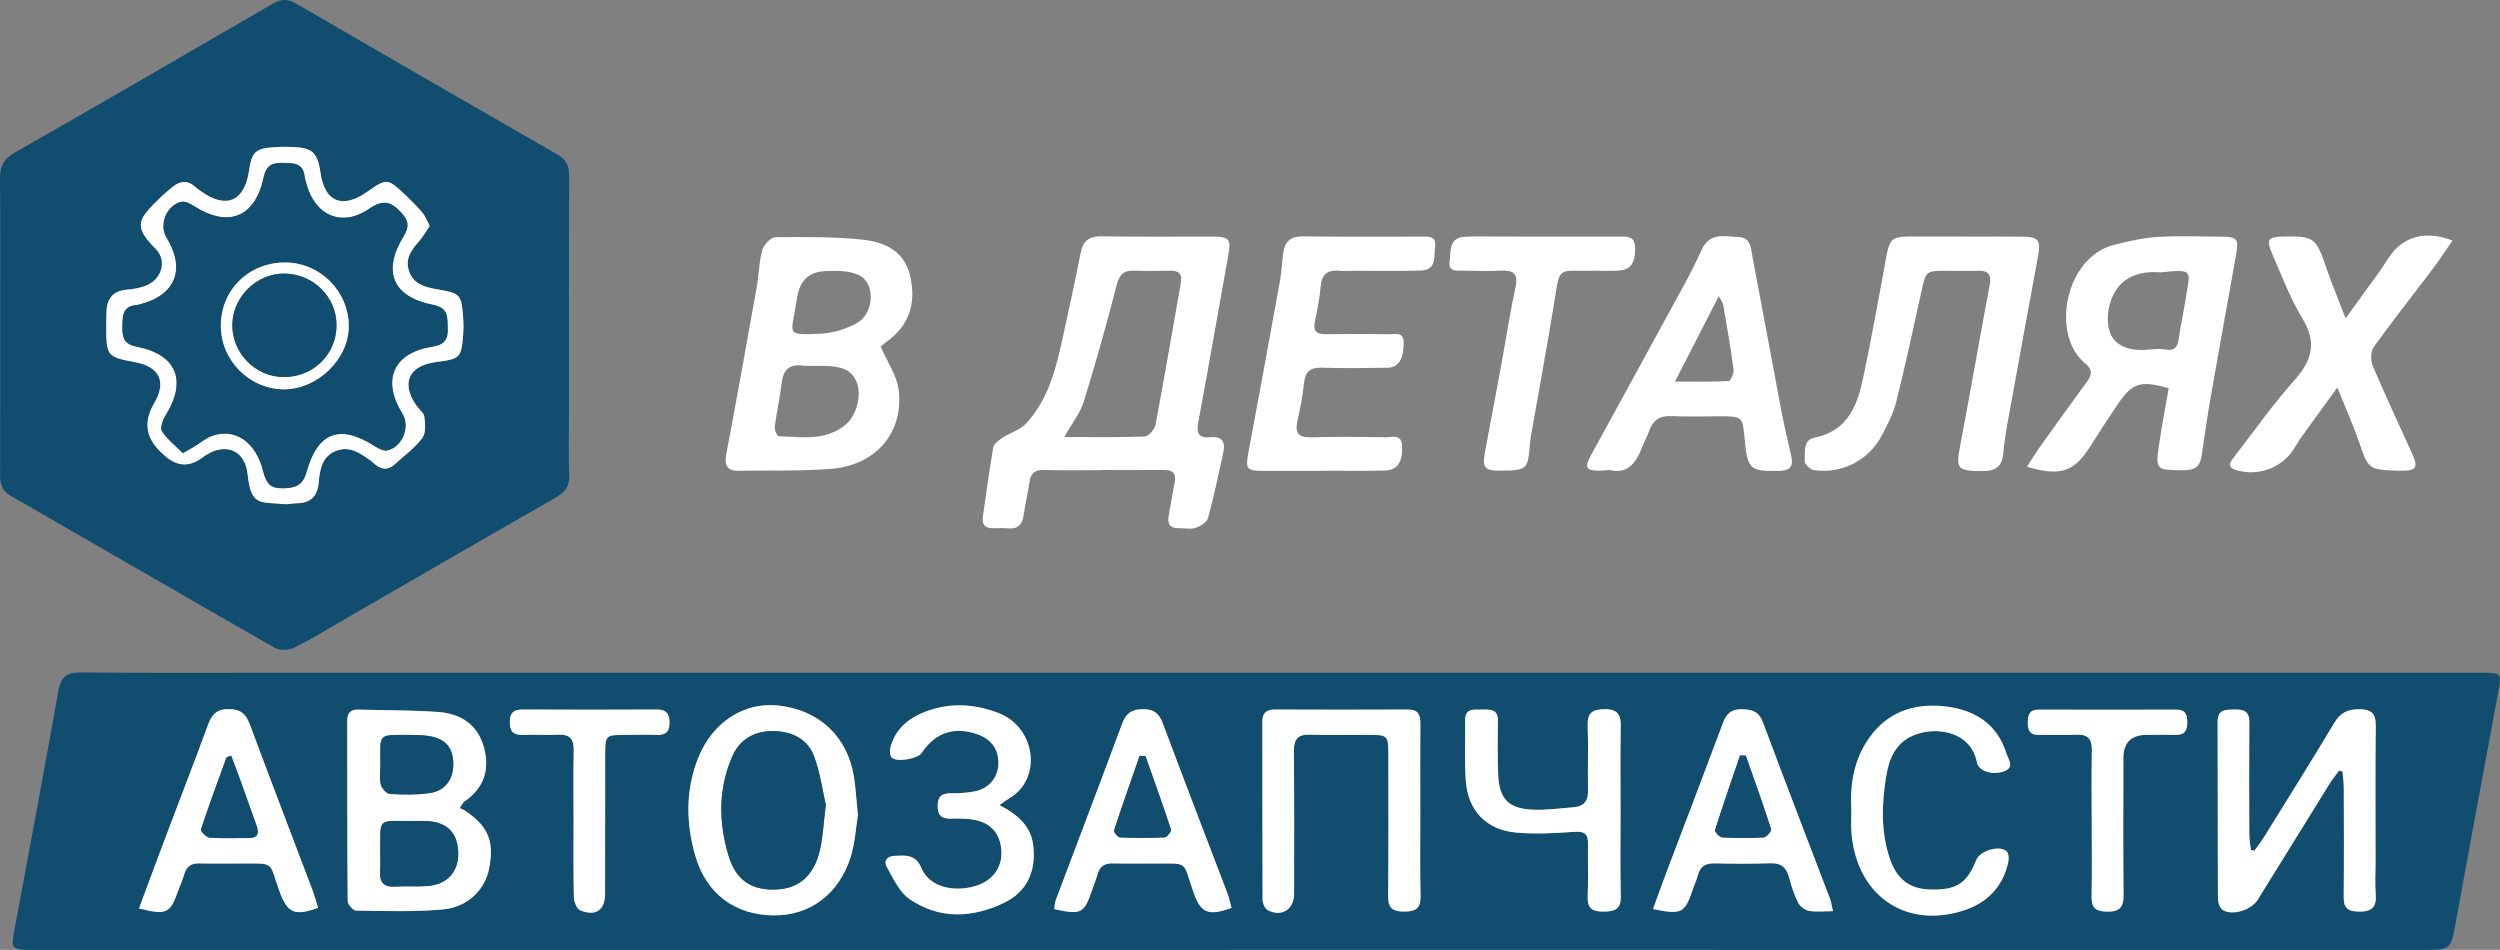 <?xml version="1.0" encoding="UTF-8"?><svg id="Layer_1" xmlns="http://www.w3.org/2000/svg" width="892.57" height="339.13" viewBox="0 0 892.57 339.13"><rect x="0" y="0" width="892.57" height="339.13" fill="#808080" stroke="none"/><path d="m438.82,339.11c6.66,0,13.33,0,19.99,0,135.47,0,270.95.02,406.42.02,9.85,0,9.77-.02,11.58-9.92,4.96-27.2,9.93-54.41,15.03-81.58,1.37-7.29,1.47-7.43-5.8-7.43-43.47-.01-86.94,0-130.41,0-108.29,0-216.59,0-324.88,0-109.46,0-218.92,0-328.38,0-24.5,0-48.99.15-73.49-.12-5.26-.06-7.19,1.73-8.08,6.78-5,28.21-10.28,56.37-15.53,84.54-1.39,7.47-1.28,7.74,6.15,7.74,39.49,0,78.98,0,118.47-.01,52.49,0,104.98,0,157.48,0,50.49,0,100.98,0,151.47,0Zm-274.69-50.62c.65.31,1.3.54,1.86.91,8.39,5.64,10.57,10.93,8.62,20.83-1.47,7.46-7.65,13.69-16.54,14.48-10.25.91-20.63.55-30.94.41-1.06-.01-2.98-2.22-2.99-3.43-.18-21.49-.12-42.98-.15-64.47,0-2.73,1.27-3.95,3.97-3.87,9.48.26,18.98.16,28.43.84,8.1.58,14.26,4.44,16.47,12.9,2.09,8.02-.24,14.41-7.1,19.13-.49.34-.75,1.02-1.61,2.27Zm640.74,15.25c1.19-1.69,2.48-3.33,3.57-5.09,8.33-13.44,16.73-26.84,24.85-40.41,2.14-3.58,4.65-5.01,8.81-5.03,4.51-.02,6.16,1.42,6.1,6.04-.21,16.15-.07,32.3-.07,48.45,0,3.83-.26,7.68.05,11.48.4,4.84-1.51,6.42-6.29,6.28-3.98-.11-5.19-1.55-5.14-5.35.15-12.98.07-25.97.03-38.96,0-1.89-.29-3.78-.44-5.67-.41-.12-.82-.25-1.24-.37-1.19,1.65-2.47,3.23-3.54,4.95-8.52,13.71-16.99,27.45-25.5,41.17-2.27,3.65-9.01,5.82-12.49,3.66-1.06-.66-1.72-2.75-1.72-4.19-.11-20.98-.01-41.96-.12-62.93-.02-4.59,2.84-4.37,5.99-4.46,3.32-.1,5.39.61,5.35,4.59-.13,13.32-.07,26.64-.02,39.96,0,1.86.37,3.71.56,5.57.41.1.83.21,1.24.31Zm-498.58-12.66c-.7,4.32-.96,9.72-2.52,14.73-4.18,13.48-14.71,21.19-27.66,21.01-13.69-.19-23.97-7.66-27.91-21.4-3.31-11.56-3.47-23.39,1.05-34.77,5.12-12.9,16.5-20.12,28.71-18.75,14.49,1.62,24.56,10.99,26.89,25.28.69,4.25.9,8.58,1.44,13.9Zm200.79-1.19c0,9.99-.17,19.99.08,29.98.12,4.57-1.84,5.61-5.98,5.6-4.07,0-5.63-1.34-5.59-5.49.15-16.82.09-33.65.08-50.47,0-6.92-.21-7.12-6.9-7.14-7-.02-14,.18-20.99-.06-4.35-.15-5.88,1.54-5.84,5.84.15,16.99.09,33.98.08,50.97,0,5.63-4.56,8.49-9.51,5.77-.99-.54-1.75-2.41-1.75-3.68-.1-21.15-.04-42.31-.09-63.46,0-3.23,1.45-4.43,4.55-4.42,15.82.06,31.65.08,47.47,0,3.7-.02,4.42,1.98,4.4,5.08-.06,10.49-.02,20.99-.02,31.48Zm147.33,35.43c-3.38,0-6.07.35-8.6-.13-1.46-.28-3.21-1.62-3.89-2.96-1.41-2.8-2.38-5.87-3.18-8.92-.94-3.61-2.84-5.24-6.73-5.1-6.65.24-13.32.18-19.98.04-3.15-.06-5.04,1.09-5.84,4.17-.42,1.6-1.15,3.12-1.68,4.7-3.03,9.01-3.98,9.55-14.36,7.44,1.66-4.54,3.24-9.01,4.92-13.44,6.66-17.6,13.4-35.16,19.96-52.79,1.25-3.35,2.86-5.18,6.79-5.11,3.73.07,6.12.78,7.59,4.71,7.85,21.06,15.97,42.02,23.96,63.02.4,1.05.52,2.2,1.02,4.37Zm-604.79-.98c2.91-7.84,5.64-15.28,8.44-22.69,5.41-14.32,10.93-28.59,16.22-42.94,1.37-3.72,3.16-5.59,7.52-5.53,4.33.06,6.07,1.94,7.46,5.67,7.3,19.64,14.82,39.2,22.23,58.79.8,2.13,1.39,4.34,2.07,6.49-8.4,3.03-10.96,1.88-13.77-5.83-3.98-10.93-1.21-9.98-14.12-10-4.82,0-9.65.09-14.47-.04-2.95-.08-4.66,1.1-5.46,3.95-.58,2.07-1.51,4.05-2.24,6.08-2.84,7.88-4.07,8.49-13.89,6.06Zm390.08-.19c-8.35,2.98-10.99,1.81-13.54-5.47-4.13-11.77-1.35-10.28-14.8-10.39-4.66-.04-9.32.08-13.98-.04-2.92-.08-4.73,1-5.51,3.89-.52,1.92-1.31,3.77-1.96,5.66-2.86,8.37-3.82,8.88-13.48,6.79.16-1.05.13-2.19.51-3.19,7.9-21.03,15.92-42.01,23.73-63.07,1.37-3.69,3.4-5.1,7.36-5.14,4.03-.03,5.84,1.54,7.21,5.22,7.49,20.11,15.25,40.12,22.88,60.18.69,1.81,1.08,3.73,1.6,5.55Zm-82.86-36.72c7.17,3.75,11.38,7.91,12.1,14.75.96,9.08-2.35,16.29-10.56,20.2-11.33,5.4-23.04,5.91-33.67-1.4-3.63-2.5-5.78-7.38-8.11-11.45-1.21-2.11.06-3.85,2.74-3.96,3.96-.15,7.54-.7,9.68,4.46,2.65,6.4,11.13,8.7,19.18,6.31,6.15-1.83,9.65-6.53,9.33-12.54-.32-5.99-3.65-10-9.59-11.08-2.59-.47-5.3-.54-7.95-.44-3.39.12-5.31-.71-5.23-4.67.08-3.7,1.91-4.41,5.06-4.4,2.81.01,5.68-.14,8.42-.72,4.85-1.03,7.97-4.84,8.2-9.43.27-5.16-2.28-8.99-7.16-10.79-8.36-3.08-15.34-.82-20.19,6.52-1.45,2.19-9.29,3.5-10.8,1.59-.65-.82-.67-2.52-.36-3.66,1.55-5.69,5.44-9.54,10.64-11.87,9.1-4.08,18.36-3.88,27.67-.39,13.67,5.11,15.82,23.5,4.4,30.36-.97.58-1.87,1.28-3.8,2.61Zm304.14,1.67c-.53-9.21.97-18.02,6.39-25.67,6.49-9.16,15.83-12.4,26.64-11.29,10.74,1.11,18.99,6.09,22.4,16.97.61,1.95,2.97,4.87-.92,6.28-4.01,1.45-9.04,0-9.66-3.21-2.09-10.84-14.11-13.06-22.45-9.72-6.54,2.62-8.93,8.42-9.94,14.59-1.59,9.73-1.97,19.57,1.18,29.15,2.55,7.75,7.07,11.17,14.56,11.38,9.31.26,13.1-2.18,16.41-10.55,1.29-3.26,8.27-5.42,10.84-3.09.78.71.84,2.73.56,4-2.02,8.93-7.76,14.6-16.32,17.25-20.77,6.44-38-5.83-39.65-28.12-.2-2.65-.03-5.32-.03-7.99Zm-82.39.38c0,10.15-.17,20.31.08,30.45.12,4.65-1.99,5.47-6.05,5.53-4.31.07-5.99-1.27-5.77-5.72.31-6.14-.01-12.31.1-18.47.06-3.48-1.19-4.53-4.79-4.29-6.93.47-13.95.9-20.83.27-10.75-.97-17.28-7.88-18.01-18.61-.49-7.12-.14-14.3-.23-21.46-.05-4.53,3.23-3.78,5.97-3.84,2.89-.07,5.83-.31,5.75,4.09-.12,6.32-.15,12.65.08,18.97.33,8.86,3.69,12.36,12.57,12.68,4.79.17,9.61-.51,14.41-.88,3.63-.28,5.17-2.23,5.1-5.95-.16-7.65.17-15.32-.13-22.96-.18-4.57,1.41-6.06,5.99-6.1,4.84-.04,5.91,2.03,5.82,6.32-.2,9.98-.06,19.97-.06,29.95Zm168.2,4.4c0-8.65-.12-17.3.05-25.95.08-4.01-1.34-5.82-5.5-5.63-4.48.21-8.98-.02-13.47.07-3.18.06-3.91-1.69-3.89-4.44.03-2.64.51-4.59,3.76-4.58,16.47.03,32.94.03,49.4,0,3.24,0,3.78,1.9,3.77,4.56,0,2.75-.81,4.5-3.94,4.44-3.49-.07-6.99,0-10.48,0q-8.39.02-8.39,8.21c0,16.3-.13,32.61.07,48.9.06,4.59-1.53,6.07-6.07,6-4.23-.06-5.45-1.67-5.36-5.65.2-8.65.06-17.3.06-25.95h-.02Zm-542-.05c-.01-8.65-.14-17.31.04-25.96.08-4.09-1.49-5.75-5.58-5.55-4.15.21-8.32-.1-12.48.07-3.41.14-4.8-1.15-4.75-4.63.05-3.2,1.28-4.45,4.47-4.44,15.98.07,31.95.09,47.93,0,3.52-.02,4.63,1.51,4.62,4.83-.01,3.36-1.63,4.33-4.65,4.25-3.82-.11-7.66-.04-11.48-.02-6.6.04-6.82.21-6.84,6.67-.04,16.64,0,33.29-.04,49.93-.01,5.97-3.24,8.32-8.88,6.04-1.22-.49-2.22-3.07-2.26-4.72-.22-8.82-.1-17.64-.1-26.46Z" style="fill:#114d6f;"/><path d="m.07,116.13c0,17.82.03,35.64-.04,53.46-.01,3.23.64,5.62,3.77,7.42,31.48,18.08,62.86,36.34,94.38,54.33,1.74.99,4.92.82,6.82-.09,5.53-2.66,10.76-5.94,16.08-9.01,25.67-14.82,51.29-29.72,77.03-44.41,3.42-1.95,5.29-3.99,5.13-8.12-.28-6.96-.1-13.93-.1-20.9,0-28.62-.04-57.24.06-85.87.01-3.49-.85-5.87-4.09-7.73-31.2-17.89-62.33-35.9-93.44-53.96-2.94-1.7-5.31-1.66-8.3.08C66.72,19.16,36.02,36.93,5.22,54.5,1.32,56.72-.04,59.35,0,63.66c.16,17.49.07,34.98.07,52.47Zm153.34-35.48c-1.24,1.82-2.26,3.67-3.61,5.24-2.64,3.1-5.27,6.17-3.85,10.66,1.49,4.71,5.47,5.92,9.71,6.66,8.89,1.55,9.03,1.67,9.73,10.7.13,1.65.12,3.33,0,4.99-.7,9-.91,9.2-9.92,10.4-9.6,1.28-12.37,7.6-6.79,15.52.96,1.36,2.66,2.6,2.83,4.03.29,2.52.57,5.82-.76,7.58-2.67,3.52-6.43,6.21-9.72,9.27-2.37,2.2-4.74,2.07-7.14.09-.51-.42-.97-.92-1.51-1.3-3.71-2.63-7.49-5.43-12.36-3.54-4.98,1.93-5.84,6.61-6.21,11.12-.42,5.11-2.86,7.56-7.92,7.61-1.49.01-3.01.45-4.48.3-8.43-.87-11.81.97-13.02-10.69-.94-9.08-8.65-11.6-16.05-5.98q-6.96,5.29-13.54-.62c-.37-.33-.74-.67-1.11-1.01q-8.51-7.83-2.7-17.62c4.58-7.72,2.07-13.12-6.86-14.77-9.78-1.8-10.19-2.28-10.21-12.2,0-1.83.06-3.66.08-5.5.06-4.93,2.28-7.78,7.44-8.18,2.14-.16,4.33-.58,6.34-1.3,5.83-2.08,8.13-8.94,3.78-13.28-8.43-8.41-6.01-10.7,1.63-18.24,1.42-1.4,2.97-2.68,4.52-3.93,2.7-2.18,5.41-2.35,8.08.12.61.56,1.3,1.04,1.98,1.52,9,6.43,15.52,3.63,17.13-7.35.98-6.68,2.3-7.94,8.85-8.39,1.66-.11,3.33-.17,4.99-.13,8.04.18,10.5.93,11.7,9.36,1.49,10.52,8.01,12.81,16.71,6.65,6.81-4.82,7.25-4.82,13.41,1.02,2.17,2.06,4.32,4.18,6.25,6.46,1.02,1.2,1.57,2.81,2.59,4.72Z" style="fill:#114d6f;"/><path d="m393.52,167.85s0-.03,0-.04c7.33,0,14.66.05,21.99-.02,3.31-.03,4.54,1.33,3.86,4.62-.81,3.91-1.42,7.87-2.13,11.8-.54,2.97.62,4.45,3.7,4.38,2-.05,4.16.46,5.95-.14,1.72-.58,4-2.02,4.41-3.53,2.11-7.7,3.73-15.53,5.45-23.33.83-3.73-.43-5.93-4.58-5.5-4.23.43-5.09-1.34-4.35-5.32,3.68-19.81,7.12-39.67,10.69-59.51,1.06-5.88.42-6.77-5.6-6.79-13.16-.05-26.33.13-39.49-.1-4.49-.08-6.74,1.51-7.6,5.9-1.89,9.64-3.98,19.24-6.08,28.84-2.53,11.6-5.11,23.27-13.58,32.27-2.08,2.21-5.52,3.11-8.17,4.86-1.35.89-3.12,2.19-3.36,3.54-1.46,8.19-2.53,16.45-3.72,24.68-.38,2.67.66,4.17,3.51,4.13,1.83-.02,3.68-.11,5.5.05,3.6.33,5.09-1.43,5.56-4.8.55-3.96,1.53-7.85,2.08-11.81.47-3.36,2.22-4.33,5.47-4.23,6.82.2,13.66.06,20.49.06Zm-13.54-11.83c2.72-4.82,5.66-8.46,6.95-12.61,4.28-13.78,8.17-27.69,11.76-41.66,1-3.88,2.65-5.29,6.43-5.13,4.15.17,8.32.13,12.47.02,3.22-.09,4.6,1.06,3.99,4.46-3.01,16.86-5.85,33.75-9.03,50.58-.31,1.63-2.45,4.1-3.83,4.16-9.25.37-18.53.19-28.75.19Z" style="fill:#fff;"/><path d="m314.44,123.73s.99-.91,2.04-1.66c8.13-5.82,10.64-13.66,8.54-23.26-2.04-9.32-9.29-12.47-17.32-13.28-10.23-1.02-20.6-.97-30.91-.82-1.63.02-4.11,2.72-4.64,4.62-1.16,4.12-1.16,8.55-1.92,12.8-3.56,20-7.14,39.99-10.91,59.96-.78,4.12.25,6.08,4.58,6,10.82-.2,21.68.13,32.46-.66,16.08-1.17,26.25-12.64,24.52-28.02-.58-5.19-4.05-10.05-6.46-15.68Zm-24.13,6.92c1.67,0,3.33-.08,4.99.01,4.67.26,9.02,1.05,10.77,6.35,1.52,4.61-.38,11.44-4.13,14.58-7.16,5.99-15.69,4.42-23.93,4.15-.54-.02-1.55-2.32-1.4-3.44.65-5.12,1.87-10.16,2.43-15.28.53-4.93,2.73-7.21,7.78-6.46,1.14.17,2.33.03,3.49.03v.06Zm5.39-33.87c1.66,0,3.33-.15,4.97.03,4.04.43,8.03,1.11,9.64,5.67,1.49,4.22.02,10.4-4.27,12.8-3.87,2.16-8.57,3.65-12.98,3.85-12.85.6-10.46.24-8.93-10.16.14-.98.35-1.96.5-2.94q1.49-9.42,11.07-9.25Z" style="fill:#fff;"/><path d="m723.67,166.63c12.01,3.59,16.86,1.82,22.62-7.27,3.2-5.06,6.45-10.09,9.82-15.04,5.22-7.67,8.02-8.56,18.18-5.75-1.09,6.28-2.3,12.61-3.27,18.99-1.59,10.42-1.53,10.26,8.7,10.33,3.96.03,5.79-1.36,6.33-5.21,1.09-7.74,2.28-15.46,3.62-23.16,2.83-16.23,5.82-32.42,8.69-48.65,1-5.65.39-6.32-5.5-6.37-7.49-.06-15.01-.38-22.47.09-5.25.34-10.51,1.53-15.64,2.83-17.56,4.47-22.79,32.36-10.1,42.49,2.59,2.07,2.2,3.98.45,6.37-5.61,7.63-11.12,15.34-16.63,23.06-1.58,2.22-3.01,4.56-4.8,7.31Zm47.77-69.38c12.43-1.39,10.32-.31,8.92,9.36-.69,4.76-1.84,9.47-2.47,14.24-.41,3.06-1.47,4.54-4.81,3.93-1.76-.32-3.65-.19-5.45,0-6.98.76-11.93-1.05-13.93-5.21-2.5-5.22-.79-13.91,3.45-18.07,4.19-4.11,9.38-4.6,14.28-4.26Z" style="fill:#fff;"/><path d="m701.81,84.47v-.03c-5.83,0-11.66,0-17.48,0-9.44-.01-9.55.07-11.27,9.28-.09.49-.13.99-.22,1.48-2.62,13.73-4.97,27.52-7.97,41.17-2.07,9.42-5.95,17.68-17.03,19.89-4.32.86-3.29,5.33-3.52,8.41-.07,1.02,2.03,3,3.34,3.18,10,1.4,19.5-3.48,24.2-12.39,2.01-3.81,4.09-7.75,5.12-11.88,3.27-13.07,6.1-26.25,9-39.41,1.64-7.44,1.55-7.47,8.99-7.49,3.66,0,7.33.11,10.99-.02,3.63-.12,5.18,1.05,4.43,5.01-3.59,19.13-6.91,38.32-10.55,57.45-1.58,8.3-1.06,8.98,7.62,9.08,4.55.05,7.32-1.26,7.75-6.2.33-3.8.93-7.6,1.61-11.36,3.58-19.81,7.23-39.61,10.86-59.42.99-5.39.03-6.66-5.39-6.72-6.83-.08-13.65-.02-20.48-.02Z" style="fill:#fff;"/><path d="m834.5,138.39c2.95,7.32,5.59,13.19,7.68,19.24,3.43,9.93,3.44,10.1,13.92,10.42.33.01.67.03,1,.03,5.6,0,6.36-1.09,4.12-6.06-4.72-10.47-9.62-20.85-14.09-31.42-.8-1.9-.76-5.13.36-6.7,6.79-9.46,14.04-18.59,21.05-27.89,2.44-3.24,4.65-6.65,7.08-10.14-9.25-3.53-16.74-1.73-21.85,4.85-1.52,1.96-2.73,4.16-4.18,6.18-3.71,5.18-7.47,10.32-12.14,16.76-2.75-7.15-5.06-12.63-6.96-18.25-3.56-10.5-4.33-11.16-15.12-10.97-5.62.1-6.38,1.04-4.14,6.16,3.39,7.78,6.38,15.85,10.77,23.04,5.37,8.77,3.39,15.19-3.02,22.35-7.64,8.53-14.23,18-21.27,27.06-1.45,1.86-2.84,3.74.75,4.81,7.45,2.24,15.61-.54,20.07-6.88,1.05-1.5,1.87-3.16,2.93-4.64,4.03-5.62,8.11-11.19,13.04-17.97Z" style="fill:#fff;"/><path d="m574.73,167.79c6.42,1.72,9.49-2.71,11.71-8.46.72-1.86,1.71-3.62,2.37-5.5,1.34-3.79,3.75-5.47,7.92-5.27,5.81.28,11.65.06,17.47.07,7.85.02,7.95.13,8.68,7.96,1.02,11.06,1.9,11.78,12.57,11.51,3.57-.09,4.87-1.59,4.13-4.99-1.2-5.52-2.56-11.01-3.61-16.56-3.47-18.3-6.79-36.64-10.3-54.93-.56-2.94-.54-6.87-4.94-7-4.79-.15-10.22-1.78-13.07,4.33-1.9,4.06-3.85,8.1-5.99,12.04-11.21,20.6-22.5,41.16-33.75,61.74-2.29,4.19-1.65,5.31,3,5.32,1,0,1.99-.13,3.81-.25Zm23.29-31.56c5.62-10.98,10.44-20.36,15.65-30.53.81,1.59,1.43,2.34,1.57,3.16,1.32,7.68,2.67,15.37,3.7,23.09.18,1.32-1.07,4.05-1.77,4.09-5.86.33-11.74.19-19.14.19Z" style="fill:#fff;"/><path d="m471.85,168.12v-.07c7.5,0,15,.12,22.49-.05,4.59-.1,6.47-2.92,6.24-8.82-.17-4.42-3.66-3.02-5.99-3.06-8.83-.14-17.67-.25-26.49.02-4.77.14-5.8-1.76-4.85-6.02.98-4.38,1.85-8.82,2.31-13.28.43-4.15,2.22-5.72,6.44-5.57,7.82.26,15.66.15,23.49.02,3.84-.07,5.66-3.22,5.67-8.82,0-4.28-3.21-3.08-5.39-3.12-7.5-.15-15-.13-22.49-.03-3.33.04-4.52-1.21-3.83-4.55.85-4.08,1.72-8.18,2.03-12.32.33-4.49,2.43-6.19,6.75-5.8,1.98.18,4,.03,6,.03,7.67-.01,15.33.12,22.99-.08,5.89-.15,4.66-5.2,5.15-8.63.57-3.91-2.69-3.48-5.12-3.49-14-.04-28,.11-41.99-.09-4.38-.06-6.55,1.77-7.1,5.87-.45,3.3-.57,6.64-1.16,9.91-3.64,20.15-7.35,40.3-11.1,60.43-1.34,7.18-1.17,7.5,5.96,7.52,6.67.02,13.33,0,20,0Z" style="fill:#fff;"/><path d="m569.54,96.66c2.66,0,5.33.08,7.99-.02,4.62-.18,6.34-2.61,6.25-8.2-.07-4.41-3.18-3.96-5.99-3.97-13.99-.03-27.98-.02-41.97-.01-4.33,0-8.68-.2-12.99.09-5.6.37-4.8,5.23-5.29,8.73-.55,4.01,2.86,3.28,5.2,3.35,4.33.12,8.67.23,12.99,0,4.47-.23,6.45.86,5.34,5.95-1.95,8.94-3.3,18.01-4.95,27.01-1.95,10.63-3.95,21.26-5.95,31.89-1.02,5.44-.05,6.63,5.44,6.57,9.7-.11,9.89-.29,10.65-9.93.12-1.49.42-2.96.68-4.43,2.58-14.76,5.3-29.5,7.73-44.29,2.51-15.26.84-12.38,14.86-12.75Z" style="fill:#fff;"/><path d="m164.14,288.49c.87-1.25,1.12-1.93,1.61-2.27,6.86-4.72,9.19-11.12,7.1-19.13-2.21-8.46-8.37-12.32-16.47-12.9-9.45-.68-18.95-.58-28.43-.84-2.7-.07-3.97,1.14-3.97,3.87.02,21.49-.04,42.98.15,64.47.01,1.2,1.94,3.42,2.99,3.43,10.32.13,20.69.49,30.94-.41,8.89-.79,15.07-7.01,16.54-14.48,1.95-9.9-.23-15.2-8.62-20.83-.56-.37-1.21-.6-1.86-.91Zm-28.4,15.97c.11-12.95-1.21-11.25,11.54-11.34,1.66-.01,3.32-.05,4.98.02,7.25.3,11.1,4.08,11.35,11.08.25,6.94-3.87,11.61-11.04,12.13-3.8.28-7.64-.06-11.44.2-4.24.29-5.69-1.66-5.41-5.61.15-2.15.03-4.31.03-6.47Zm.08-31.34c-.03-11.5-1.19-10.77,10.7-10.75,2.16,0,4.34.04,6.46.37,5.96.94,8.65,3.93,8.86,9.57.21,5.61-2.71,9.96-8.25,10.79-4.72.71-9.62.61-14.4.34-1.18-.07-2.89-2.02-3.22-3.39-.54-2.19-.15-4.62-.15-6.95Z" style="fill:#fff;"/><path d="m804.87,303.74c-.41-.1-.83-.21-1.24-.31-.2-1.86-.56-3.71-.56-5.57-.05-13.32-.1-26.64.02-39.96.04-3.99-2.02-4.69-5.35-4.59-3.15.09-6.01-.13-5.99,4.46.1,20.98,0,41.96.12,62.93,0,1.44.67,3.53,1.72,4.19,3.47,2.16,10.22,0,12.49-3.66,8.51-13.72,16.98-27.46,25.5-41.17,1.07-1.72,2.35-3.31,3.54-4.95.41.12.82.25,1.24.37.15,1.89.43,3.78.44,5.67.04,12.99.11,25.97-.03,38.96-.04,3.8,1.17,5.23,5.14,5.35,4.78.14,6.69-1.44,6.29-6.28-.31-3.8-.05-7.65-.05-11.48,0-16.15-.13-32.3.07-48.45.06-4.62-1.6-6.06-6.1-6.04-4.17.02-6.67,1.45-8.81,5.03-8.12,13.57-16.52,26.96-24.85,40.41-1.09,1.76-2.38,3.4-3.57,5.09Z" style="fill:#fff;"/><path d="m306.29,291.08c-.54-5.33-.75-9.65-1.44-13.9-2.33-14.28-12.39-23.66-26.89-25.28-12.2-1.36-23.58,5.85-28.71,18.75-4.52,11.38-4.36,23.21-1.05,34.77,3.94,13.74,14.21,21.22,27.91,21.4,12.95.18,23.47-7.54,27.66-21.01,1.55-5.01,1.82-10.42,2.52-14.73Zm-11.45-3.67c-.86,6.77-1,11.83-2.22,16.61-2.23,8.8-7.44,13.11-15.17,13.54-8.64.48-14.59-2.92-17.32-11.99-3.57-11.84-3.78-23.98,1.38-35.65,2.64-5.97,7.76-8.79,13.96-8.9,6.76-.12,12.82,2.5,15.26,9.2,2.18,5.99,3.03,12.45,4.12,17.18Z" style="fill:#fff;"/><path d="m507.09,289.88c0-10.49-.05-20.99.02-31.48.02-3.1-.7-5.1-4.4-5.08-15.82.08-31.65.06-47.47,0-3.1-.01-4.56,1.19-4.55,4.42.05,21.15-.01,42.31.09,63.46,0,1.26.77,3.13,1.75,3.68,4.95,2.72,9.51-.14,9.51-5.77,0-16.99.08-33.98-.08-50.97-.04-4.3,1.49-5.99,5.84-5.84,6.99.24,13.99.04,20.99.06,6.69.02,6.89.22,6.9,7.14.01,16.82.08,33.65-.08,50.47-.04,4.15,1.52,5.48,5.59,5.49,4.14,0,6.1-1.02,5.98-5.6-.25-9.99-.08-19.99-.08-29.98Z" style="fill:#fff;"/><path d="m654.42,325.32c-.5-2.17-.62-3.32-1.02-4.37-8-21-16.11-41.96-23.96-63.02-1.47-3.93-3.86-4.64-7.59-4.71-3.93-.07-5.54,1.76-6.79,5.11-6.57,17.63-13.31,35.2-19.96,52.79-1.68,4.43-3.26,8.9-4.92,13.44,10.38,2.11,11.33,1.57,14.36-7.44.53-1.58,1.26-3.1,1.68-4.7.8-3.08,2.7-4.24,5.84-4.17,6.66.13,13.33.2,19.98-.04,3.88-.14,5.79,1.49,6.73,5.1.79,3.05,1.77,6.12,3.18,8.92.67,1.34,2.42,2.69,3.89,2.96,2.53.48,5.22.13,8.6.13Zm-31.11-55.53c3.06,8.71,6.19,17.4,9.02,26.18.23.7-1.61,2.94-2.58,3-4.96.31-9.97.27-14.93,0-.92-.05-2.68-2.03-2.49-2.62,2.82-8.93,5.9-17.78,8.93-26.65.69.03,1.38.06,2.06.09Z" style="fill:#fff;"/><path d="m49.63,324.34c9.83,2.43,11.05,1.83,13.89-6.06.73-2.03,1.66-4.01,2.24-6.08.8-2.86,2.51-4.03,5.46-3.95,4.82.13,9.65.03,14.47.04,12.91.02,10.13-.93,14.12,10,2.81,7.72,5.37,8.86,13.77,5.83-.68-2.15-1.27-4.36-2.07-6.49-7.41-19.6-14.93-39.15-22.23-58.79-1.39-3.73-3.13-5.6-7.46-5.67-4.37-.07-6.15,1.81-7.52,5.53-5.29,14.36-10.82,28.63-16.22,42.94-2.8,7.42-5.53,14.86-8.44,22.69Zm32.91-54.53c1.29,3.44,2.61,6.88,3.86,10.35,1.74,4.83,3.39,9.69,5.16,14.51,1.03,2.82.57,4.53-2.84,4.52-4.64-.02-9.29.2-13.91-.14-1.14-.08-3.27-2.28-3.07-2.89,2.84-8.63,5.99-17.15,9.11-25.69.07-.2.57-.24,1.69-.67Z" style="fill:#fff;"/><path d="m439.7,324.15c-.51-1.82-.91-3.74-1.6-5.55-7.63-20.06-15.39-40.07-22.88-60.18-1.37-3.68-3.18-5.25-7.21-5.22-3.95.03-5.99,1.45-7.36,5.14-7.81,21.06-15.83,42.05-23.73,63.07-.37.99-.35,2.14-.51,3.19,9.66,2.09,10.63,1.58,13.48-6.79.64-1.89,1.44-3.74,1.96-5.66.78-2.89,2.59-3.97,5.51-3.89,4.66.12,9.32,0,13.98.04,13.45.11,10.67-1.38,14.8,10.39,2.56,7.28,5.19,8.45,13.54,5.47Zm-30.74-54.21c3.08,8.73,6.23,17.45,9.11,26.24.21.65-1.43,2.74-2.28,2.78-5.31.26-10.65.24-15.96.01-.77-.03-2.28-1.92-2.09-2.5,2.91-8.91,6.05-17.75,9.14-26.61.69.02,1.39.04,2.08.07Z" style="fill:#fff;"/><path d="m356.84,287.43c1.93-1.33,2.83-2.03,3.8-2.61,11.43-6.86,9.27-25.24-4.4-30.36-9.32-3.49-18.57-3.69-27.67.39-5.19,2.33-9.09,6.18-10.64,11.87-.31,1.13-.29,2.84.36,3.66,1.52,1.92,9.36.6,10.8-1.59,4.85-7.34,11.83-9.59,20.19-6.52,4.88,1.8,7.42,5.63,7.16,10.79-.24,4.58-3.36,8.39-8.2,9.43-2.74.58-5.61.74-8.42.72-3.14-.02-4.98.7-5.06,4.4-.08,3.97,1.84,4.8,5.23,4.67,2.64-.09,5.35-.03,7.95.44,5.94,1.08,9.26,5.09,9.59,11.08.32,6.01-3.17,10.71-9.33,12.54-8.04,2.39-16.52.09-19.18-6.31-2.14-5.16-5.72-4.62-9.68-4.46-2.68.1-3.95,1.85-2.74,3.96,2.33,4.07,4.48,8.96,8.11,11.45,10.63,7.31,22.34,6.8,33.67,1.4,8.21-3.91,11.52-11.13,10.56-20.2-.72-6.84-4.94-11-12.1-14.75Z" style="fill:#fff;"/><path d="m660.98,289.09c0,2.66-.17,5.34.03,7.99,1.66,22.29,18.89,34.56,39.65,28.12,8.56-2.65,14.3-8.32,16.32-17.25.29-1.27.22-3.29-.56-4-2.57-2.34-9.55-.18-10.84,3.09-3.31,8.37-7.1,10.81-16.41,10.55-7.49-.21-12.01-3.63-14.56-11.38-3.15-9.58-2.76-19.42-1.18-29.15,1.01-6.17,3.4-11.97,9.94-14.59,8.34-3.34,20.36-1.12,22.45,9.72.62,3.21,5.65,4.66,9.66,3.21,3.9-1.41,1.53-4.33.92-6.28-3.4-10.88-11.65-15.87-22.4-16.97-10.81-1.11-20.15,2.13-26.64,11.29-5.42,7.65-6.92,16.46-6.39,25.67Z" style="fill:#fff;"/><path d="m578.59,289.47c0-9.98-.14-19.97.06-29.95.09-4.29-.99-6.36-5.82-6.32-4.57.04-6.17,1.53-5.99,6.1.3,7.64-.03,15.31.13,22.96.08,3.72-1.47,5.67-5.1,5.95-4.8.37-9.62,1.05-14.41.88-8.89-.31-12.25-3.82-12.57-12.68-.23-6.32-.2-12.65-.08-18.97.08-4.4-2.86-4.16-5.75-4.09-2.74.06-6.02-.69-5.97,3.84.09,7.15-.26,14.33.23,21.46.74,10.73,7.26,17.64,18.01,18.61,6.88.62,13.9.19,20.83-.27,3.6-.24,4.86.81,4.79,4.29-.11,6.16.21,12.33-.1,18.47-.22,4.45,1.46,5.79,5.77,5.72,4.05-.06,6.16-.89,6.05-5.53-.26-10.14-.08-20.3-.08-30.45Z" style="fill:#fff;"/><path d="m746.79,293.88h.02c0,8.65.14,17.3-.06,25.95-.09,3.98,1.13,5.59,5.36,5.65,4.54.07,6.13-1.41,6.07-6-.2-16.3-.07-32.6-.07-48.9q0-8.19,8.39-8.21c3.49,0,6.99-.07,10.48,0,3.13.06,3.94-1.69,3.94-4.44,0-2.66-.53-4.57-3.77-4.56-16.47.04-32.94.04-49.4,0-3.25,0-3.74,1.94-3.76,4.58-.03,2.75.71,4.5,3.89,4.44,4.49-.09,8.99.14,13.47-.07,4.16-.2,5.58,1.62,5.5,5.63-.17,8.65-.05,17.3-.05,25.95Z" style="fill:#fff;"/><path d="m204.77,293.83c.01,8.82-.1,17.64.12,26.46.04,1.65,1.04,4.23,2.26,4.72,5.64,2.28,8.87-.08,8.88-6.04.03-16.64,0-33.29.04-49.93.01-6.45.24-6.63,6.84-6.67,3.83-.02,7.66-.09,11.48.02,3.03.09,4.64-.89,4.65-4.25.01-3.32-1.1-4.85-4.62-4.83-15.98.1-31.95.08-47.93,0-3.19-.01-4.43,1.24-4.47,4.44-.05,3.48,1.35,4.77,4.75,4.63,4.15-.17,8.33.14,12.48-.07,4.1-.21,5.67,1.46,5.58,5.55-.18,8.65-.05,17.31-.05,25.96Z" style="fill:#fff;"/><path d="m153.41,80.64c-1.02-1.92-1.57-3.52-2.59-4.72-1.94-2.28-4.08-4.4-6.25-6.46-6.16-5.84-6.6-5.85-13.41-1.02-8.69,6.16-15.21,3.87-16.71-6.65-1.2-8.42-3.66-9.17-11.7-9.36-1.66-.04-3.33.02-4.99.13-6.56.44-7.87,1.71-8.85,8.39-1.61,10.98-8.13,13.78-17.13,7.35-.68-.48-1.37-.96-1.98-1.52-2.67-2.47-5.38-2.31-8.08-.12-1.55,1.25-3.1,2.53-4.52,3.93-7.64,7.54-10.07,9.83-1.63,18.24,4.35,4.34,2.05,11.19-3.78,13.28-2.02.72-4.2,1.14-6.34,1.3-5.15.39-7.38,3.25-7.44,8.18-.02,1.83-.09,3.67-.08,5.5.03,9.91.44,10.4,10.21,12.2,8.92,1.64,11.43,7.04,6.86,14.77q-5.8,9.79,2.7,17.62c.37.34.74.67,1.11,1.01q6.58,5.91,13.54.62c7.39-5.62,15.1-3.1,16.05,5.98,1.21,11.66,4.6,9.82,13.02,10.69,1.47.15,2.98-.28,4.48-.3,5.07-.04,7.5-2.5,7.92-7.61.37-4.51,1.22-9.19,6.21-11.12,4.87-1.88,8.65.92,12.36,3.54.54.38,1,.88,1.51,1.3,2.4,1.99,4.77,2.12,7.14-.09,3.29-3.06,7.05-5.75,9.72-9.27,1.33-1.76,1.06-5.06.76-7.58-.17-1.43-1.87-2.67-2.83-4.03-5.58-7.92-2.81-14.24,6.79-15.52,9.01-1.2,9.22-1.4,9.92-10.4.13-1.65.13-3.33,0-4.99-.69-9.02-.84-9.15-9.73-10.7-4.24-.74-8.23-1.95-9.71-6.66-1.42-4.49,1.21-7.55,3.85-10.66,1.34-1.58,2.37-3.42,3.61-5.24Zm-88.13,81.15c-2.59-2.59-5.51-4.85-7.44-7.77-.76-1.15.26-4.06,1.26-5.67,7.75-12.38,4.02-21.78-10.27-24.55-4.43-.86-5.21-3.14-5.13-6.91.08-3.82-.17-7.6,5.13-7.97.33-.02.65-.13.98-.21,12.82-3.19,16.6-12.55,9.64-23.88-2.81-4.57.06-11.71,5.4-12.76,1.34-.26,3.13.72,4.44,1.55,12.3,7.88,21.87,3.97,24.89-10.47.84-4.03,3.07-5.08,6.69-4.97,3.57.11,7.26-.24,7.86,4.75.12.98.45,1.95.71,2.91,3.1,11.25,12.72,15.35,22.33,8.75,4.82-3.31,7.66-2.79,11.35,1.2,2.71,2.94,3.15,5.04.95,8.62-7.7,12.54-3.88,21.63,10.58,24.47,5.69,1.12,4.99,4.55,5.18,8.37.19,4.03-1.23,5.86-5.5,6.54-13.97,2.23-18.14,11.91-10.66,23.96,2.86,4.61,0,11.9-5.4,13.07-1.32.29-3.14-.67-4.45-1.5-12.46-7.98-20.44-5.12-24.44,9.36-1.35,4.89-4.23,5.57-8.43,5.66-4.34.1-5.93-1.76-6.94-5.9-2.59-10.64-10.07-15.71-18.27-12.81-2.29.81-4.25,2.53-6.38,3.82-1.11.67-2.24,1.3-4.1,2.37Z" style="fill:#fff;"/><path d="m135.75,304.46c-.01,2.16.11,4.32-.04,6.47-.27,3.95,1.18,5.9,5.41,5.61,3.8-.26,7.64.08,11.44-.2,7.17-.52,11.29-5.18,11.04-12.13-.25-7-4.1-10.78-11.35-11.08-1.66-.07-3.32-.03-4.98-.02-12.74.1-11.43-1.61-11.52,11.34Z" style="fill:#114d6f;"/><path d="m135.81,273.13c0,2.33-.4,4.75.15,6.95.34,1.36,2.04,3.32,3.22,3.39,4.79.27,9.68.37,14.4-.34,5.54-.84,8.46-5.19,8.25-10.79-.21-5.64-2.9-8.64-8.86-9.57-2.12-.33-4.3-.37-6.46-.37-11.89-.02-10.73-.75-10.7,10.75Z" style="fill:#114d6f;"/><path d="m294.84,287.4c-1.09-4.73-1.94-11.2-4.12-17.18-2.44-6.7-8.5-9.32-15.26-9.2-6.19.11-11.32,2.93-13.96,8.9-5.15,11.67-4.95,23.81-1.38,35.65,2.74,9.07,8.69,12.47,17.32,11.99,7.73-.43,12.94-4.74,15.17-13.54,1.21-4.79,1.36-9.85,2.22-16.61Z" style="fill:#114d6f;"/><path d="m623.31,269.79c-.69-.03-1.38-.06-2.06-.09-3.02,8.87-6.1,17.72-8.93,26.65-.19.6,1.57,2.57,2.49,2.62,4.97.27,9.97.31,14.93,0,.97-.06,2.81-2.3,2.58-3-2.83-8.78-5.96-17.47-9.02-26.18Z" style="fill:#114d6f;"/><path d="m82.54,269.81c-1.12.43-1.62.47-1.69.67-3.11,8.54-6.27,17.06-9.11,25.69-.2.61,1.92,2.8,3.07,2.89,4.61.34,9.27.12,13.91.14,3.41.01,3.87-1.7,2.84-4.52-1.76-4.82-3.41-9.68-5.16-14.51-1.25-3.47-2.57-6.91-3.86-10.35Z" style="fill:#114d6f;"/><path d="m408.97,269.94c-.69-.02-1.39-.04-2.08-.07-3.09,8.86-6.22,17.69-9.14,26.61-.19.58,1.32,2.47,2.09,2.5,5.32.22,10.65.25,15.96-.01.85-.04,2.5-2.13,2.28-2.78-2.88-8.8-6.03-17.51-9.11-26.24Z" style="fill:#114d6f;"/><path d="m65.27,161.79c1.86-1.07,3-1.7,4.1-2.37,2.13-1.28,4.09-3.01,6.38-3.82,8.2-2.9,15.68,2.16,18.27,12.81,1.01,4.14,2.6,6,6.94,5.9,4.2-.1,7.08-.77,8.43-5.66,4-14.48,11.98-17.34,24.44-9.36,1.3.83,3.12,1.79,4.45,1.5,5.39-1.17,8.26-8.46,5.4-13.07-7.48-12.05-3.32-21.73,10.66-23.96,4.26-.68,5.69-2.51,5.5-6.54-.18-3.82.52-7.25-5.18-8.37-14.46-2.84-18.28-11.93-10.58-24.47,2.2-3.57,1.76-5.68-.95-8.62-3.69-3.99-6.53-4.51-11.35-1.2-9.61,6.6-19.24,2.5-22.33-8.75-.27-.96-.59-1.93-.71-2.91-.6-4.98-4.3-4.64-7.86-4.75-3.62-.11-5.85.94-6.69,4.97-3.02,14.44-12.59,18.34-24.89,10.47-1.31-.84-3.1-1.82-4.44-1.55-5.34,1.06-8.21,8.19-5.4,12.76,6.96,11.33,3.18,20.69-9.64,23.88-.32.08-.65.18-.98.21-5.29.37-5.05,4.16-5.13,7.97-.08,3.77.7,6.06,5.13,6.91,14.3,2.77,18.02,12.17,10.27,24.55-1.01,1.61-2.02,4.53-1.26,5.67,1.92,2.92,4.85,5.18,7.44,7.77Zm13.57-45.71c.12-12.8,10.2-22.51,23.2-22.36,12.38.14,22.45,10.31,22.49,22.71.04,11.83-11.34,22.78-23.45,22.57-12.31-.21-22.35-10.57-22.24-22.92Z" style="fill:#114d6f;"/><path d="m78.84,116.08c-.12,12.35,9.93,22.7,22.24,22.92,12.11.21,23.49-10.74,23.45-22.57-.04-12.4-10.11-22.57-22.49-22.71-13-.15-23.08,9.57-23.2,22.36Zm22.45,18.53c-10.03,0-18.4-8.47-18.35-18.59.05-9.97,8.69-18.48,18.65-18.35,10.28.12,18.55,8.34,18.55,18.42,0,10.42-8.24,18.52-18.85,18.53Z" style="fill:#fff;"/><path d="m101.3,134.62c10.6,0,18.84-8.1,18.85-18.53,0-10.07-8.27-18.29-18.55-18.42-9.96-.12-18.6,8.38-18.65,18.35-.05,10.12,8.32,18.6,18.35,18.59Z" style="fill:#114d6f;"/></svg>